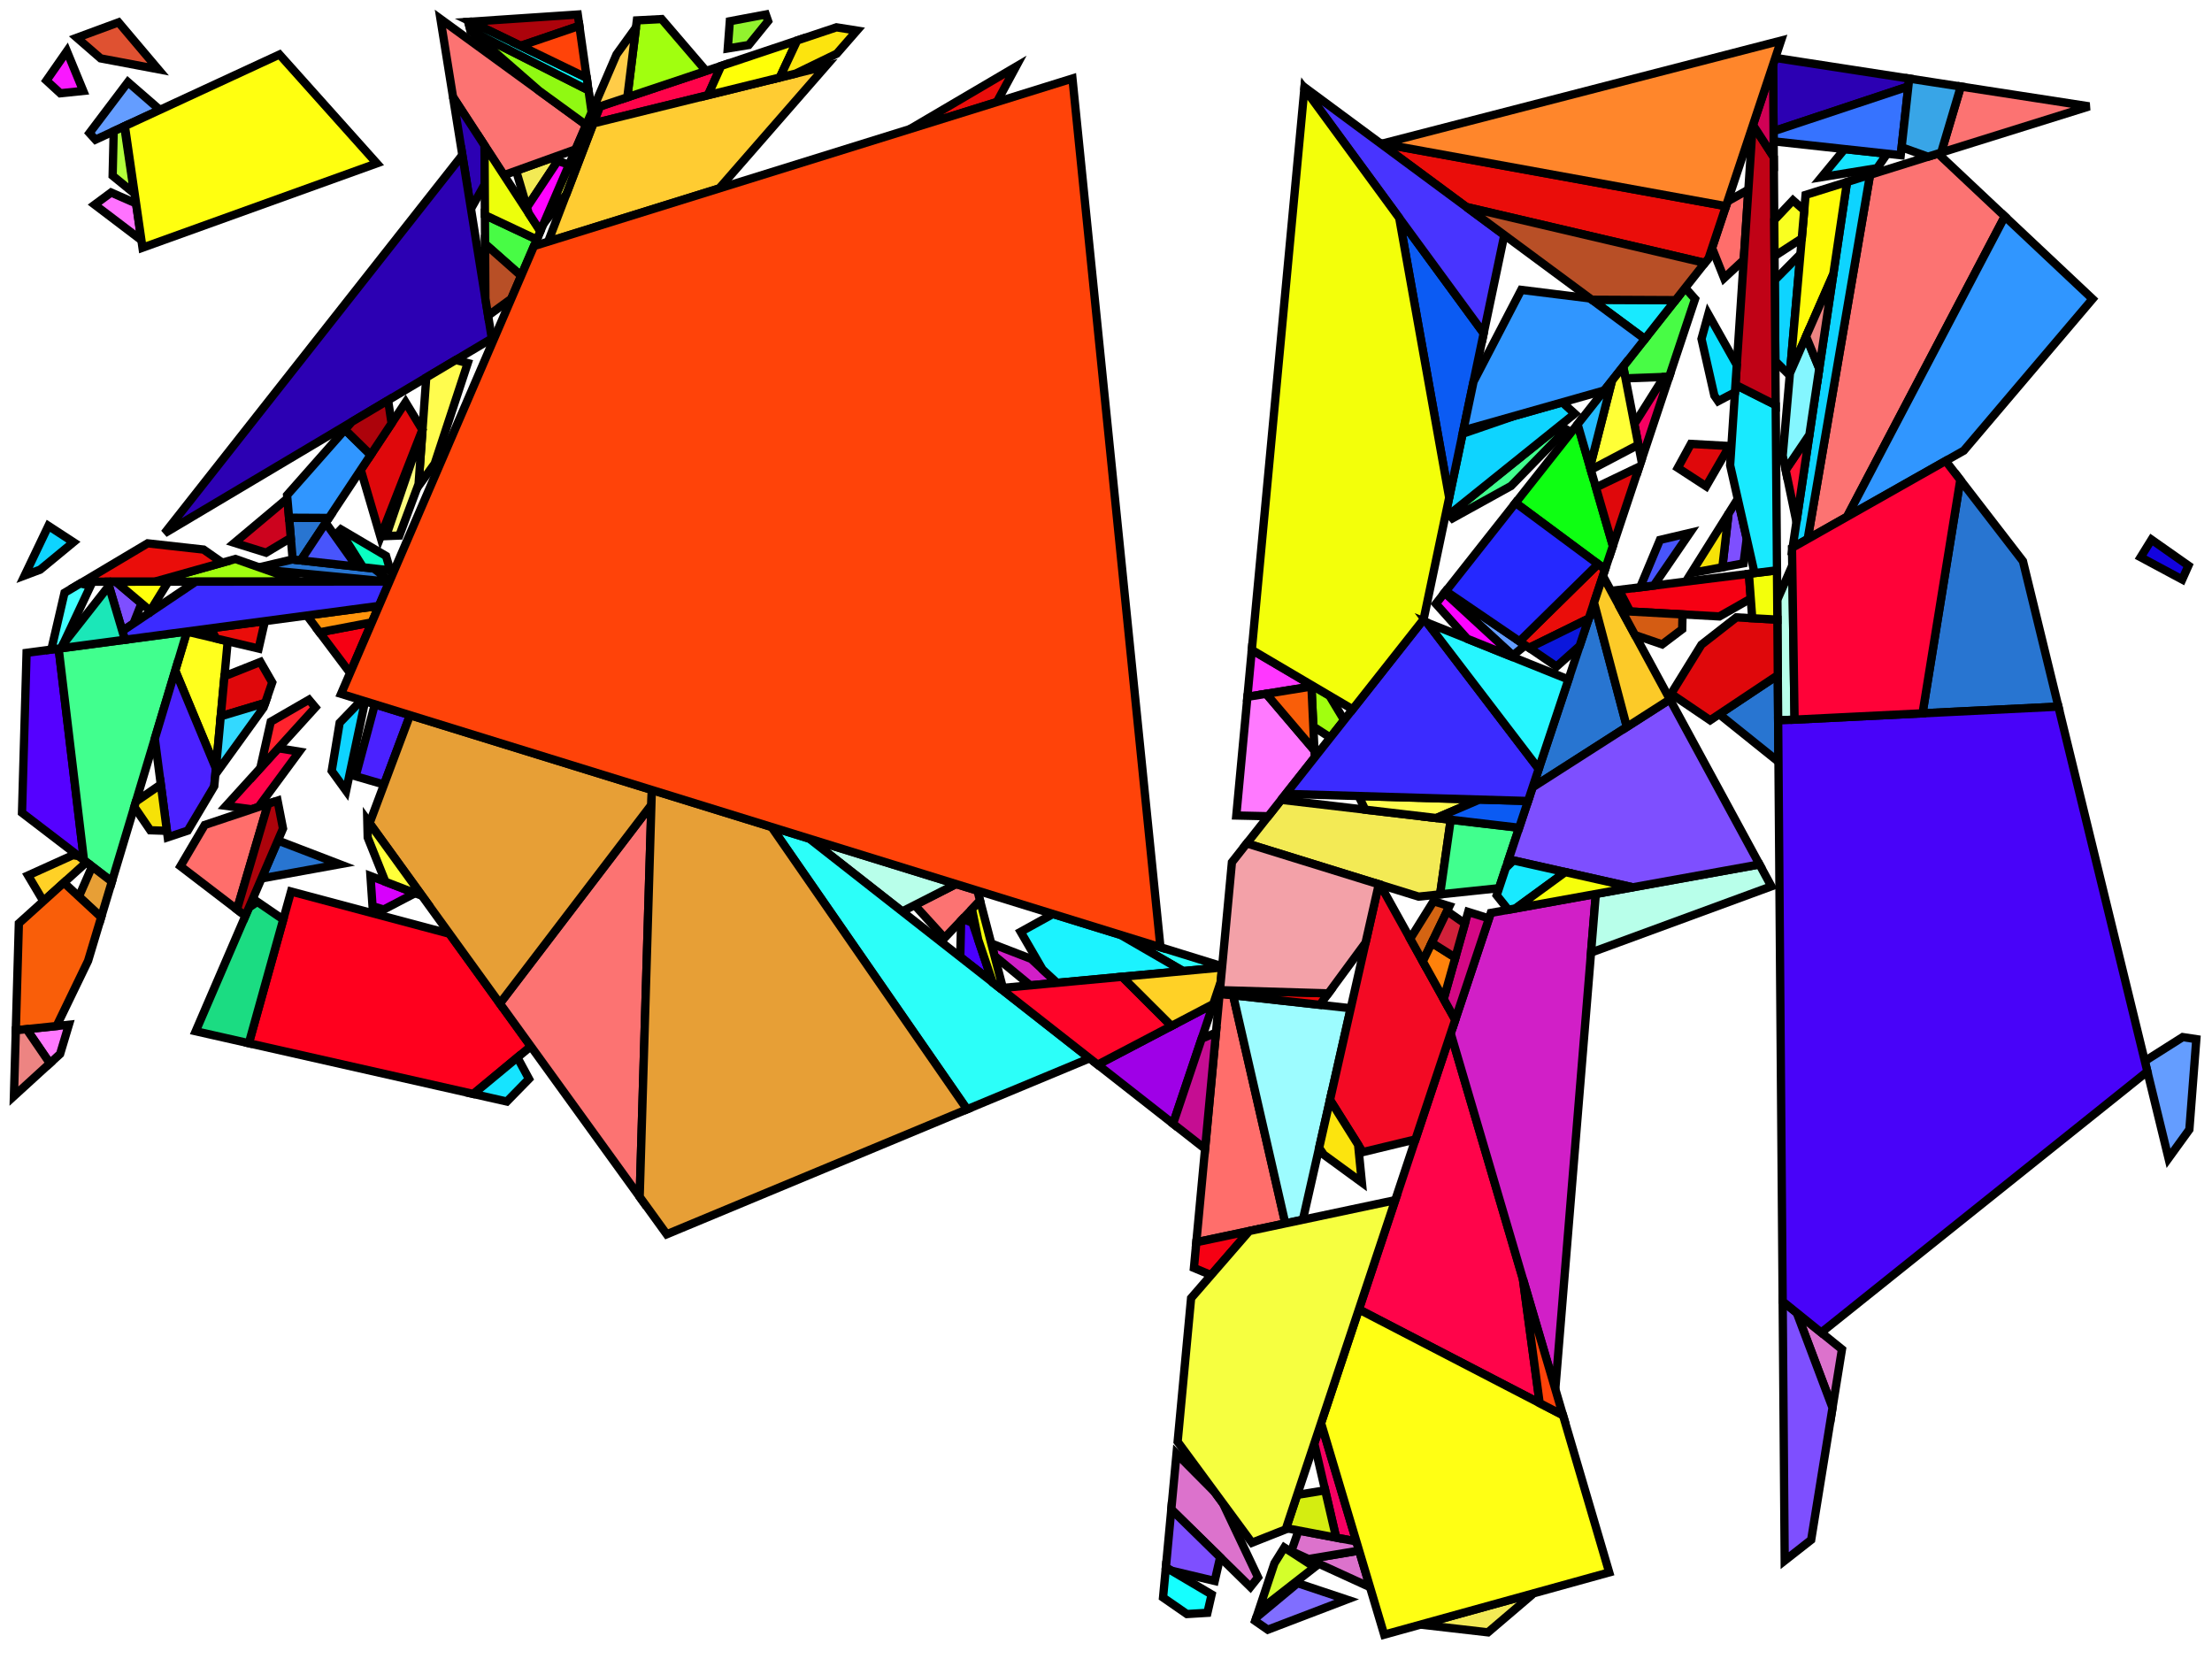 <?xml version="1.0" encoding="iso-8859-1" standalone="no"?>
<!DOCTYPE svg PUBLIC "-//W3C//DTD SVG 1.0//EN" "http://www.w3.org/TR/2001/REC-SVG-20010904/DTD/svg10.dtd">
<svg xmlns="http://www.w3.org/2000/svg" width="800" height="600">
<path style="fill:rgb(0, 0, 0);fill-opacity:0.0;fill-rule:evenodd;stroke:rgb(0, 0, 0);stroke-width:0.0;" d="M 0, 600 L 800, 600 L 800, 0 L 0, 0 z "/>
<path style="fill:rgb(40, 117, 209);fill-opacity:1.0;fill-rule:evenodd;stroke:rgb(0, 0, 0);stroke-width:3.0;" d="M 643.209, 275.507 L 621.775, 258.309 L 642.966, 244.192 z "/>
<path style="fill:rgb(40, 117, 209);fill-opacity:1.0;fill-rule:evenodd;stroke:rgb(0, 0, 0);stroke-width:3.0;" d="M 588.381, 262.913 L 554.282, 284.752 L 576.504, 217.963 z "/>
<path style="fill:rgb(40, 117, 209);fill-opacity:1.0;fill-rule:evenodd;stroke:rgb(0, 0, 0);stroke-width:3.0;" d="M 731.629, 202.951 L 744.455, 255.564 L 695.308, 257.983 L 708.969, 173.562 z "/>
<path style="fill:rgb(40, 117, 209);fill-opacity:1.0;fill-rule:evenodd;stroke:rgb(0, 0, 0);stroke-width:3.0;" d="M 135.241, 205.613 L 140.942, 210.099 L 140.848, 210.317 L 139.858, 210.318 L 96.508, 206.163 L 93.713, 205.18 L 105.769, 202.334 z "/>
<path style="fill:rgb(40, 117, 209);fill-opacity:1.0;fill-rule:evenodd;stroke:rgb(0, 0, 0);stroke-width:3.0;" d="M 118.947, 187.32 L 108.77, 202.668 L 105.851, 202.343 L 104.534, 187.244 z "/>
<path style="fill:rgb(40, 117, 209);fill-opacity:1.0;fill-rule:evenodd;stroke:rgb(0, 0, 0);stroke-width:3.0;" d="M 122.858, 312.559 L 94.587, 317.698 L 100.498, 303.98 z "/>
<path style="fill:rgb(255, 0, 30);fill-opacity:1.0;fill-rule:evenodd;stroke:rgb(0, 0, 0);stroke-width:3.0;" d="M 162.549, 337.699 L 191.981, 378.414 L 171.196, 395.646 L 89.995, 377.305 L 105.259, 322.429 z "/>
<path style="fill:rgb(72, 252, 69);fill-opacity:1.0;fill-rule:evenodd;stroke:rgb(0, 0, 0);stroke-width:3.0;" d="M 194.143, 86.611 L 188.48, 99.755 L 175.435, 88.217 L 175.376, 77.785 z "/>
<path style="fill:rgb(72, 252, 69);fill-opacity:1.0;fill-rule:evenodd;stroke:rgb(0, 0, 0);stroke-width:3.0;" d="M 613.048, 108.126 L 603.687, 136.261 L 587.887, 136.84 L 587.052, 132.533 L 609.481, 104.113 z "/>
<path style="fill:rgb(255, 255, 29);fill-opacity:1.0;fill-rule:evenodd;stroke:rgb(0, 0, 0);stroke-width:3.0;" d="M 82.355, 231.916 L 78.084, 277.925 L 63.379, 242.549 L 67.619, 228.432 z "/>
<path style="fill:rgb(255, 4, 74);fill-opacity:1.0;fill-rule:evenodd;stroke:rgb(0, 0, 0);stroke-width:3.0;" d="M 256.053, 34.425 L 214.595, 44.637 L 216.937, 38.515 L 260.801, 23.84 z "/>
<path style="fill:rgb(255, 4, 74);fill-opacity:1.0;fill-rule:evenodd;stroke:rgb(0, 0, 0);stroke-width:3.0;" d="M 550.771, 462.511 L 556.844, 507.459 L 491.46, 473.565 L 524.669, 373.756 z "/>
<path style="fill:rgb(255, 4, 74);fill-opacity:1.0;fill-rule:evenodd;stroke:rgb(0, 0, 0);stroke-width:3.0;" d="M 108.24, 271.834 L 93.467, 291.87 L 91.015, 292.689 L 81.752, 291.447 L 100.659, 270.614 z "/>
<path style="fill:rgb(255, 55, 255);fill-opacity:1.0;fill-rule:evenodd;stroke:rgb(0, 0, 0);stroke-width:3.0;" d="M 474.278, 247.744 L 474.304, 248.289 L 451.145, 252.02 L 452.735, 235.047 z "/>
<path style="fill:rgb(255, 110, 107);fill-opacity:1.0;fill-rule:evenodd;stroke:rgb(0, 0, 0);stroke-width:3.0;" d="M 85.705, 328.934 L 65.258, 313.28 L 74.048, 298.353 L 96.961, 290.704 z "/>
<path style="fill:rgb(255, 110, 107);fill-opacity:1.0;fill-rule:evenodd;stroke:rgb(0, 0, 0);stroke-width:3.0;" d="M 630.644, 94.004 L 623.539, 100.593 L 619.183, 89.688 L 624.785, 72.851 L 632.327, 68.586 z "/>
<path style="fill:rgb(255, 110, 107);fill-opacity:1.0;fill-rule:evenodd;stroke:rgb(0, 0, 0);stroke-width:3.0;" d="M 445.969, 359.937 L 464.854, 442.464 L 432.668, 449.275 L 441.087, 359.396 z "/>
<path style="fill:rgb(157, 252, 255);fill-opacity:1.0;fill-rule:evenodd;stroke:rgb(0, 0, 0);stroke-width:3.0;" d="M 488.514, 364.647 L 471.209, 441.119 L 464.854, 442.464 L 445.969, 359.937 z "/>
<path style="fill:rgb(243, 234, 85);fill-opacity:1.0;fill-rule:evenodd;stroke:rgb(0, 0, 0);stroke-width:3.0;" d="M 524.674, 296.463 L 520.828, 323.46 L 513.071, 324.274 L 450.921, 305.029 L 463.363, 289.263 z "/>
<path style="fill:rgb(243, 234, 85);fill-opacity:1.0;fill-rule:evenodd;stroke:rgb(0, 0, 0);stroke-width:3.0;" d="M 201.7, 58.211 L 190.576, 74.982 L 186.661, 61.758 L 198.967, 57.33 z "/>
<path style="fill:rgb(243, 234, 85);fill-opacity:1.0;fill-rule:evenodd;stroke:rgb(0, 0, 0);stroke-width:3.0;" d="M 552.917, 577.759 L 538.136, 590.358 L 513.778, 587.554 L 551.982, 576.982 z "/>
<path style="fill:rgb(252, 115, 114);fill-opacity:1.0;fill-rule:evenodd;stroke:rgb(0, 0, 0);stroke-width:3.0;" d="M 353.504, 322.113 L 354.452, 325.736 L 341.599, 339.228 L 330.803, 327.346 L 345.782, 319.725 z "/>
<path style="fill:rgb(252, 115, 114);fill-opacity:1.0;fill-rule:evenodd;stroke:rgb(0, 0, 0);stroke-width:3.0;" d="M 755.593, 38.465 L 702.049, 55.185 L 709.151, 31.295 z "/>
<path style="fill:rgb(252, 115, 114);fill-opacity:1.0;fill-rule:evenodd;stroke:rgb(0, 0, 0);stroke-width:3.0;" d="M 231.348, 432.869 L 180.777, 362.914 L 235.578, 291.085 z "/>
<path style="fill:rgb(252, 115, 114);fill-opacity:1.0;fill-rule:evenodd;stroke:rgb(0, 0, 0);stroke-width:3.0;" d="M 725.07, 78.263 L 668.014, 186.874 L 653.772, 194.934 L 676.329, 63.217 L 700.918, 55.538 z "/>
<path style="fill:rgb(252, 115, 114);fill-opacity:1.0;fill-rule:evenodd;stroke:rgb(0, 0, 0);stroke-width:3.0;" d="M 211.982, 45.203 L 208.186, 54.013 L 182.239, 63.349 L 163.841, 35.101 L 159.304, 6.857 z "/>
<path style="fill:rgb(85, 1, 255);fill-opacity:1.0;fill-rule:evenodd;stroke:rgb(0, 0, 0);stroke-width:3.0;" d="M 30.372, 311.118 L 7.96, 293.953 L 9.61, 236.11 L 21.214, 234.564 z "/>
<path style="fill:rgb(65, 255, 142);fill-opacity:1.0;fill-rule:evenodd;stroke:rgb(0, 0, 0);stroke-width:3.0;" d="M 549.418, 299.369 L 542.146, 321.225 L 520.828, 323.46 L 524.674, 296.463 z "/>
<path style="fill:rgb(65, 255, 142);fill-opacity:1.0;fill-rule:evenodd;stroke:rgb(0, 0, 0);stroke-width:3.0;" d="M 566.442, 155.277 L 546.498, 175.749 L 525.333, 187.452 L 524.146, 186.095 L 564.174, 153.921 z "/>
<path style="fill:rgb(65, 255, 142);fill-opacity:1.0;fill-rule:evenodd;stroke:rgb(0, 0, 0);stroke-width:3.0;" d="M 67.619, 228.432 L 40.462, 318.847 L 30.372, 311.118 L 21.214, 234.564 L 67.481, 228.399 z "/>
<path style="fill:rgb(14, 212, 255);fill-opacity:1.0;fill-rule:evenodd;stroke:rgb(0, 0, 0);stroke-width:3.0;" d="M 26.575, 196.09 L 14.533, 206.024 L 8.911, 208.137 L 17.502, 190.176 z "/>
<path style="fill:rgb(14, 212, 255);fill-opacity:1.0;fill-rule:evenodd;stroke:rgb(0, 0, 0);stroke-width:3.0;" d="M 647.282, 135.767 L 642.082, 130.616 L 641.854, 101.305 L 651.134, 91.937 z "/>
<path style="fill:rgb(14, 212, 255);fill-opacity:1.0;fill-rule:evenodd;stroke:rgb(0, 0, 0);stroke-width:3.0;" d="M 132.034, 253.626 L 125.173, 285.997 L 119.969, 278.798 L 122.839, 261.403 L 130.734, 253.224 z "/>
<path style="fill:rgb(14, 212, 255);fill-opacity:1.0;fill-rule:evenodd;stroke:rgb(0, 0, 0);stroke-width:3.0;" d="M 653.772, 194.934 L 648.328, 198.015 L 668.003, 65.817 L 676.329, 63.217 z "/>
<path style="fill:rgb(14, 212, 255);fill-opacity:1.0;fill-rule:evenodd;stroke:rgb(0, 0, 0);stroke-width:3.0;" d="M 569.533, 149.613 L 522.564, 187.366 L 528.966, 156.88 L 547.549, 150.465 L 565.025, 145.515 z "/>
<path style="fill:rgb(74, 33, 255);fill-opacity:1.0;fill-rule:evenodd;stroke:rgb(0, 0, 0);stroke-width:3.0;" d="M 148.287, 258.652 L 138.895, 283.732 L 128.619, 280.742 L 135.568, 254.719 z "/>
<path style="fill:rgb(74, 33, 255);fill-opacity:1.0;fill-rule:evenodd;stroke:rgb(0, 0, 0);stroke-width:3.0;" d="M 78.084, 277.925 L 77.491, 284.314 L 67.916, 300.4 L 60.668, 302.82 L 55.987, 267.16 L 63.379, 242.549 z "/>
<path style="fill:rgb(14, 255, 18);fill-opacity:1.0;fill-rule:evenodd;stroke:rgb(0, 0, 0);stroke-width:3.0;" d="M 583.324, 197.463 L 580.516, 205.904 L 548.12, 181.865 L 570.558, 153.434 z "/>
<path style="fill:rgb(246, 0, 19);fill-opacity:1.0;fill-rule:evenodd;stroke:rgb(0, 0, 0);stroke-width:3.0;" d="M 438.005, 461.154 L 431.799, 458.556 L 432.668, 449.275 L 451.826, 445.221 z "/>
<path style="fill:rgb(246, 0, 19);fill-opacity:1.0;fill-rule:evenodd;stroke:rgb(0, 0, 0);stroke-width:3.0;" d="M 633.186, 216.488 L 621.848, 222.939 L 589.57, 221.16 L 585.506, 213.347 L 632.516, 207.52 z "/>
<path style="fill:rgb(246, 0, 19);fill-opacity:1.0;fill-rule:evenodd;stroke:rgb(0, 0, 0);stroke-width:3.0;" d="M 126.997, 242.469 L 125.692, 242.161 L 115.563, 228.687 L 134.485, 225.088 z "/>
<path style="fill:rgb(255, 148, 12);fill-opacity:1.0;fill-rule:evenodd;stroke:rgb(0, 0, 0);stroke-width:3.0;" d="M 134.485, 225.088 L 115.563, 228.687 L 110.989, 222.602 L 137.052, 219.13 z "/>
<path style="fill:rgb(209, 31, 199);fill-opacity:1.0;fill-rule:evenodd;stroke:rgb(0, 0, 0);stroke-width:3.0;" d="M 562.5, 502.391 L 524.669, 373.756 L 539.171, 330.167 L 577.153, 323.314 z "/>
<path style="fill:rgb(209, 31, 199);fill-opacity:1.0;fill-rule:evenodd;stroke:rgb(0, 0, 0);stroke-width:3.0;" d="M 372.936, 346.798 L 382.28, 355.465 L 372.604, 356.366 L 359.679, 345.714 L 358.504, 341.221 z "/>
<path style="fill:rgb(44, 0, 179);fill-opacity:1.0;fill-rule:evenodd;stroke:rgb(0, 0, 0);stroke-width:3.0;" d="M 690.491, 28.414 L 690.175, 31.274 L 641.435, 47.46 L 641.248, 23.372 L 642.058, 20.936 z "/>
<path style="fill:rgb(44, 0, 179);fill-opacity:1.0;fill-rule:evenodd;stroke:rgb(0, 0, 0);stroke-width:3.0;" d="M 175.234, 52.594 L 175.313, 66.66 L 170.329, 75.495 L 163.841, 35.101 z "/>
<path style="fill:rgb(44, 0, 179);fill-opacity:1.0;fill-rule:evenodd;stroke:rgb(0, 0, 0);stroke-width:3.0;" d="M 177.868, 122.435 L 59.491, 192.882 L 167.21, 56.08 z "/>
<path style="fill:rgb(100, 157, 255);fill-opacity:1.0;fill-rule:evenodd;stroke:rgb(0, 0, 0);stroke-width:3.0;" d="M 794.334, 375.824 L 791.817, 408.497 L 784.274, 418.907 L 775.706, 383.759 L 789.406, 375.077 z "/>
<path style="fill:rgb(100, 157, 255);fill-opacity:1.0;fill-rule:evenodd;stroke:rgb(0, 0, 0);stroke-width:3.0;" d="M 551.659, 233.373 L 547.153, 237.071 L 522.465, 214.373 L 522.92, 213.797 z "/>
<path style="fill:rgb(100, 157, 255);fill-opacity:1.0;fill-rule:evenodd;stroke:rgb(0, 0, 0);stroke-width:3.0;" d="M 57.825, 39.733 L 34.531, 50.512 L 32.358, 48.112 L 46.272, 29.693 z "/>
<path style="fill:rgb(212, 255, 43);fill-opacity:1.0;fill-rule:evenodd;stroke:rgb(0, 0, 0);stroke-width:3.0;" d="M 475.452, 566.787 L 455.179, 582.61 L 460.912, 565.38 L 464.469, 559.68 z "/>
<path style="fill:rgb(255, 252, 78);fill-opacity:1.0;fill-rule:evenodd;stroke:rgb(0, 0, 0);stroke-width:3.0;" d="M 535.065, 289.177 L 519.48, 295.853 L 493.737, 292.83 L 491.377, 287.895 z "/>
<path style="fill:rgb(255, 252, 78);fill-opacity:1.0;fill-rule:evenodd;stroke:rgb(0, 0, 0);stroke-width:3.0;" d="M 169.169, 131.314 L 157.218, 167.68 L 152.205, 174.597 L 151.596, 172.211 L 154.154, 136.547 L 164.807, 130.208 z "/>
<path style="fill:rgb(243, 10, 36);fill-opacity:1.0;fill-rule:evenodd;stroke:rgb(0, 0, 0);stroke-width:3.0;" d="M 499.155, 319.965 L 526.309, 368.824 L 511.917, 412.08 L 492.863, 416.677 L 481.012, 397.8 L 498.66, 319.811 z "/>
<path style="fill:rgb(246, 0, 97);fill-opacity:1.0;fill-rule:evenodd;stroke:rgb(0, 0, 0);stroke-width:3.0;" d="M 593.63, 166.488 L 591.087, 153.361 L 601.807, 136.33 L 603.687, 136.261 z "/>
<path style="fill:rgb(246, 0, 97);fill-opacity:1.0;fill-rule:evenodd;stroke:rgb(0, 0, 0);stroke-width:3.0;" d="M 490.553, 557.485 L 483.236, 556.102 L 475.328, 522.051 L 477.78, 514.681 z "/>
<path style="fill:rgb(161, 255, 15);fill-opacity:1.0;fill-rule:evenodd;stroke:rgb(0, 0, 0);stroke-width:3.0;" d="M 255.372, 25.656 L 226.881, 35.188 L 230.331, 7.375 L 239.297, 6.901 z "/>
<path style="fill:rgb(161, 255, 15);fill-opacity:1.0;fill-rule:evenodd;stroke:rgb(0, 0, 0);stroke-width:3.0;" d="M 108.369, 210.336 L 55.914, 210.368 L 85.145, 202.165 z "/>
<path style="fill:rgb(161, 255, 15);fill-opacity:1.0;fill-rule:evenodd;stroke:rgb(0, 0, 0);stroke-width:3.0;" d="M 480.789, 251.582 L 486.117, 260.431 L 481.126, 266.755 L 474.988, 262.776 L 474.278, 247.744 z "/>
<path style="fill:rgb(184, 255, 234);fill-opacity:1.0;fill-rule:evenodd;stroke:rgb(0, 0, 0);stroke-width:3.0;" d="M 649.033, 260.26 L 643.093, 260.553 L 642.754, 216.994 L 648.193, 204.543 z "/>
<path style="fill:rgb(184, 255, 234);fill-opacity:1.0;fill-rule:evenodd;stroke:rgb(0, 0, 0);stroke-width:3.0;" d="M 640.644, 320.559 L 575.418, 344.515 L 577.153, 323.314 L 636.343, 312.634 z "/>
<path style="fill:rgb(184, 255, 234);fill-opacity:1.0;fill-rule:evenodd;stroke:rgb(0, 0, 0);stroke-width:3.0;" d="M 345.782, 319.725 L 326.296, 329.64 L 297.025, 306.699 L 298.185, 305.006 z "/>
<path style="fill:rgb(74, 0, 255);fill-opacity:1.0;fill-rule:evenodd;stroke:rgb(0, 0, 0);stroke-width:3.0;" d="M 351.706, 333.708 L 359.001, 355.273 L 347.291, 346.096 L 347.602, 332.926 L 348.123, 332.379 z "/>
<path style="fill:rgb(159, 0, 231);fill-opacity:1.0;fill-rule:evenodd;stroke:rgb(0, 0, 0);stroke-width:3.0;" d="M 424.252, 406.415 L 396.988, 385.046 L 438.801, 363.117 z "/>
<path style="fill:rgb(72, 85, 252);fill-opacity:1.0;fill-rule:evenodd;stroke:rgb(0, 0, 0);stroke-width:3.0;" d="M 598.104, 211.785 L 593.183, 212.395 L 600.34, 195.267 L 611.155, 192.724 z "/>
<path style="fill:rgb(72, 85, 252);fill-opacity:1.0;fill-rule:evenodd;stroke:rgb(0, 0, 0);stroke-width:3.0;" d="M 129.049, 204.924 L 108.77, 202.668 L 117.787, 189.068 z "/>
<path style="fill:rgb(220, 114, 204);fill-opacity:1.0;fill-rule:evenodd;stroke:rgb(0, 0, 0);stroke-width:3.0;" d="M 495.489, 574.024 L 473.247, 563.845 L 491.542, 560.799 z "/>
<path style="fill:rgb(220, 114, 204);fill-opacity:1.0;fill-rule:evenodd;stroke:rgb(0, 0, 0);stroke-width:3.0;" d="M 490.553, 557.485 L 491.542, 560.799 L 473.247, 563.845 L 467.037, 561.003 L 469.635, 553.532 z "/>
<path style="fill:rgb(220, 114, 204);fill-opacity:1.0;fill-rule:evenodd;stroke:rgb(0, 0, 0);stroke-width:3.0;" d="M 439.304, 539.637 L 442.287, 543.691 L 454.988, 570.463 L 452.227, 573.939 L 423.619, 545.882 L 425.506, 525.735 z "/>
<path style="fill:rgb(220, 114, 204);fill-opacity:1.0;fill-rule:evenodd;stroke:rgb(0, 0, 0);stroke-width:3.0;" d="M 666.17, 487.993 L 662.754, 509.14 L 649.822, 474.794 z "/>
<path style="fill:rgb(237, 255, 12);fill-opacity:1.0;fill-rule:evenodd;stroke:rgb(0, 0, 0);stroke-width:3.0;" d="M 195.436, 83.61 L 194.143, 86.611 L 175.376, 77.785 L 175.234, 52.594 z "/>
<path style="fill:rgb(255, 204, 50);fill-opacity:1.0;fill-rule:evenodd;stroke:rgb(0, 0, 0);stroke-width:3.0;" d="M 260.1, 68.148 L 198.242, 87.396 L 214.595, 44.637 L 298.691, 23.922 z "/>
<path style="fill:rgb(126, 79, 255);fill-opacity:1.0;fill-rule:evenodd;stroke:rgb(0, 0, 0);stroke-width:3.0;" d="M 649.822, 474.794 L 662.754, 509.14 L 655.039, 556.906 L 645.457, 564.421 L 644.728, 470.681 z "/>
<path style="fill:rgb(126, 79, 255);fill-opacity:1.0;fill-rule:evenodd;stroke:rgb(0, 0, 0);stroke-width:3.0;" d="M 441.288, 563.21 L 439.324, 571.777 L 423.624, 568.047 L 421.652, 566.883 L 423.619, 545.882 z "/>
<path style="fill:rgb(126, 79, 255);fill-opacity:1.0;fill-rule:evenodd;stroke:rgb(0, 0, 0);stroke-width:3.0;" d="M 51.169, 218.218 L 48.283, 225.501 L 44.242, 228.216 L 38.946, 210.378 L 41.881, 210.376 z "/>
<path style="fill:rgb(126, 79, 255);fill-opacity:1.0;fill-rule:evenodd;stroke:rgb(0, 0, 0);stroke-width:3.0;" d="M 631.724, 194.755 L 630.568, 203.743 L 622.911, 205.162 L 625.149, 185.749 L 628.482, 180.44 z "/>
<path style="fill:rgb(126, 79, 255);fill-opacity:1.0;fill-rule:evenodd;stroke:rgb(0, 0, 0);stroke-width:3.0;" d="M 636.343, 312.634 L 590.509, 320.904 L 545.614, 310.802 L 554.282, 284.752 L 603.947, 252.944 z "/>
<path style="fill:rgb(197, 13, 146);fill-opacity:1.0;fill-rule:evenodd;stroke:rgb(0, 0, 0);stroke-width:3.0;" d="M 435.833, 415.492 L 424.252, 406.415 L 434.592, 375.644 L 439.769, 373.472 z "/>
<path style="fill:rgb(22, 228, 255);fill-opacity:1.0;fill-rule:evenodd;stroke:rgb(0, 0, 0);stroke-width:3.0;" d="M 682.508, 55.596 L 678.881, 60.821 L 658.752, 64.082 L 667.111, 53.914 z "/>
<path style="fill:rgb(22, 228, 255);fill-opacity:1.0;fill-rule:evenodd;stroke:rgb(0, 0, 0);stroke-width:3.0;" d="M 191.316, 390.199 L 183.315, 398.384 L 171.196, 395.646 L 187.123, 382.442 z "/>
<path style="fill:rgb(255, 255, 61);fill-opacity:1.0;fill-rule:evenodd;stroke:rgb(0, 0, 0);stroke-width:3.0;" d="M 204.775, 70.314 L 196.629, 80.839 L 214.514, 39.326 L 216.937, 38.515 z "/>
<path style="fill:rgb(255, 255, 20);fill-opacity:1.0;fill-rule:evenodd;stroke:rgb(0, 0, 0);stroke-width:3.0;" d="M 565.276, 511.831 L 581.994, 568.677 L 500.613, 591.196 L 477.78, 514.681 L 491.46, 473.565 z "/>
<path style="fill:rgb(255, 35, 45);fill-opacity:1.0;fill-rule:evenodd;stroke:rgb(0, 0, 0);stroke-width:3.0;" d="M 114.065, 255.843 L 94.153, 277.783 L 97.912, 261.036 L 111.735, 253.061 z "/>
<path style="fill:rgb(212, 237, 17);fill-opacity:1.0;fill-rule:evenodd;stroke:rgb(0, 0, 0);stroke-width:3.0;" d="M 483.236, 556.102 L 465.137, 552.681 L 469.14, 540.649 L 479.262, 538.989 z "/>
<path style="fill:rgb(44, 255, 249);fill-opacity:1.0;fill-rule:evenodd;stroke:rgb(0, 0, 0);stroke-width:3.0;" d="M 292.703, 303.311 L 394.067, 382.757 L 349.744, 401.199 L 279.041, 299.086 z "/>
<path style="fill:rgb(44, 255, 249);fill-opacity:1.0;fill-rule:evenodd;stroke:rgb(0, 0, 0);stroke-width:3.0;" d="M 442.016, 349.483 L 441.977, 349.9 L 427.904, 351.212 L 405.281, 338.124 z "/>
<path style="fill:rgb(27, 243, 255);fill-opacity:1.0;fill-rule:evenodd;stroke:rgb(0, 0, 0);stroke-width:3.0;" d="M 405.281, 338.124 L 427.904, 351.212 L 382.28, 355.465 L 377.034, 350.599 L 369.145, 337.004 L 380.814, 330.558 z "/>
<path style="fill:rgb(234, 13, 10);fill-opacity:1.0;fill-rule:evenodd;stroke:rgb(0, 0, 0);stroke-width:3.0;" d="M 360.533, 36.897 L 329.057, 46.691 L 367.421, 24.127 z "/>
<path style="fill:rgb(234, 13, 10);fill-opacity:1.0;fill-rule:evenodd;stroke:rgb(0, 0, 0);stroke-width:3.0;" d="M 580.516, 205.904 L 574.593, 223.706 L 553.028, 234.306 L 549.55, 231.936 L 577.953, 204.003 z "/>
<path style="fill:rgb(234, 13, 10);fill-opacity:1.0;fill-rule:evenodd;stroke:rgb(0, 0, 0);stroke-width:3.0;" d="M 73.618, 198.757 L 80.397, 203.497 L 55.914, 210.368 L 30.084, 210.383 L 53.398, 196.508 z "/>
<path style="fill:rgb(234, 13, 10);fill-opacity:1.0;fill-rule:evenodd;stroke:rgb(0, 0, 0);stroke-width:3.0;" d="M 93.539, 234.56 L 78.117, 230.914 L 76.287, 227.226 L 95.809, 224.625 z "/>
<path style="fill:rgb(234, 13, 10);fill-opacity:1.0;fill-rule:evenodd;stroke:rgb(0, 0, 0);stroke-width:3.0;" d="M 624.218, 74.556 L 617.957, 93.373 L 616.599, 95.093 L 530.331, 74.857 L 499.181, 51.818 z "/>
<path style="fill:rgb(252, 252, 126);fill-opacity:1.0;fill-rule:evenodd;stroke:rgb(0, 0, 0);stroke-width:3.0;" d="M 152.792, 155.538 L 151.393, 175.04 L 144.434, 193.686 L 139.649, 193.88 L 152.745, 155.462 z "/>
<path style="fill:rgb(255, 5, 41);fill-opacity:1.0;fill-rule:evenodd;stroke:rgb(0, 0, 0);stroke-width:3.0;" d="M 423.68, 371.047 L 396.988, 385.046 L 361.693, 357.383 L 405.859, 353.267 z "/>
<path style="fill:rgb(255, 209, 38);fill-opacity:1.0;fill-rule:evenodd;stroke:rgb(0, 0, 0);stroke-width:3.0;" d="M 28.411, 309.617 L 31.295, 311.825 L 15.682, 325.926 L 10.145, 316.609 L 26.371, 309.275 z "/>
<path style="fill:rgb(255, 209, 38);fill-opacity:1.0;fill-rule:evenodd;stroke:rgb(0, 0, 0);stroke-width:3.0;" d="M 441.487, 355.124 L 438.801, 363.117 L 423.68, 371.047 L 405.859, 353.267 L 441.977, 349.9 z "/>
<path style="fill:rgb(11, 91, 243);fill-opacity:1.0;fill-rule:evenodd;stroke:rgb(0, 0, 0);stroke-width:3.0;" d="M 536.6, 120.524 L 524.116, 179.977 L 506.048, 78.833 z "/>
<path style="fill:rgb(11, 91, 243);fill-opacity:1.0;fill-rule:evenodd;stroke:rgb(0, 0, 0);stroke-width:3.0;" d="M 552.638, 289.692 L 549.418, 299.369 L 519.48, 295.853 L 535.065, 289.177 z "/>
<path style="fill:rgb(212, 100, 18);fill-opacity:1.0;fill-rule:evenodd;stroke:rgb(0, 0, 0);stroke-width:3.0;" d="M 524.213, 327.724 L 514.571, 347.704 L 510.013, 339.502 L 518.459, 325.942 z "/>
<path style="fill:rgb(255, 252, 9);fill-opacity:1.0;fill-rule:evenodd;stroke:rgb(0, 0, 0);stroke-width:3.0;" d="M 663.037, 99.18 L 647.349, 134.999 L 653.019, 70.496 L 668.003, 65.817 z "/>
<path style="fill:rgb(223, 8, 11);fill-opacity:1.0;fill-rule:evenodd;stroke:rgb(0, 0, 0);stroke-width:3.0;" d="M 642.809, 224.094 L 642.966, 244.192 L 618.493, 260.495 L 604.374, 250.919 L 615.355, 233.147 L 628.001, 223.278 z "/>
<path style="fill:rgb(223, 8, 11);fill-opacity:1.0;fill-rule:evenodd;stroke:rgb(0, 0, 0);stroke-width:3.0;" d="M 98.455, 246.811 L 95.914, 254.219 L 79.835, 259.063 L 81.181, 244.567 L 94.177, 239.393 z "/>
<path style="fill:rgb(223, 8, 11);fill-opacity:1.0;fill-rule:evenodd;stroke:rgb(0, 0, 0);stroke-width:3.0;" d="M 583.324, 197.463 L 577.185, 176.292 L 592.869, 168.776 z "/>
<path style="fill:rgb(223, 8, 11);fill-opacity:1.0;fill-rule:evenodd;stroke:rgb(0, 0, 0);stroke-width:3.0;" d="M 152.743, 155.457 L 137.602, 194.201 L 130.476, 169.931 L 146.686, 145.483 z "/>
<path style="fill:rgb(223, 8, 11);fill-opacity:1.0;fill-rule:evenodd;stroke:rgb(0, 0, 0);stroke-width:3.0;" d="M 624.133, 161.239 L 624.523, 162.958 L 617.05, 175.883 L 606.795, 169.211 L 611.534, 160.542 z "/>
<path style="fill:rgb(231, 159, 54);fill-opacity:1.0;fill-rule:evenodd;stroke:rgb(0, 0, 0);stroke-width:3.0;" d="M 235.739, 285.696 L 235.578, 291.085 L 180.777, 362.914 L 133.654, 297.728 L 148.287, 258.652 z "/>
<path style="fill:rgb(231, 159, 54);fill-opacity:1.0;fill-rule:evenodd;stroke:rgb(0, 0, 0);stroke-width:3.0;" d="M 40.462, 318.847 L 36.592, 331.733 L 28.537, 324.264 L 33.31, 313.368 z "/>
<path style="fill:rgb(231, 159, 54);fill-opacity:1.0;fill-rule:evenodd;stroke:rgb(0, 0, 0);stroke-width:3.0;" d="M 279.041, 299.086 L 349.744, 401.199 L 241.125, 446.394 L 231.348, 432.869 L 235.739, 285.696 z "/>
<path style="fill:rgb(223, 81, 49);fill-opacity:1.0;fill-rule:evenodd;stroke:rgb(0, 0, 0);stroke-width:3.0;" d="M 57.208, 25.042 L 36.399, 21.114 L 27.801, 13.642 L 42.875, 8.081 z "/>
<path style="fill:rgb(10, 255, 194);fill-opacity:1.0;fill-rule:evenodd;stroke:rgb(0, 0, 0);stroke-width:3.0;" d="M 139.618, 201.067 L 141.145, 206.27 L 131.297, 205.174 L 122.297, 190.858 z "/>
<path style="fill:rgb(72, 3, 249);fill-opacity:1.0;fill-rule:evenodd;stroke:rgb(0, 0, 0);stroke-width:3.0;" d="M 776.625, 387.53 L 658.66, 481.93 L 644.728, 470.681 L 643.093, 260.553 L 744.455, 255.564 z "/>
<path style="fill:rgb(54, 115, 255);fill-opacity:1.0;fill-rule:evenodd;stroke:rgb(0, 0, 0);stroke-width:3.0;" d="M 687.423, 56.132 L 641.464, 51.113 L 641.435, 47.46 L 690.175, 31.274 z "/>
<path style="fill:rgb(204, 3, 30);fill-opacity:1.0;fill-rule:evenodd;stroke:rgb(0, 0, 0);stroke-width:3.0;" d="M 105.171, 194.54 L 96.22, 199.893 L 84.79, 196.322 L 103.926, 180.269 z "/>
<path style="fill:rgb(128, 110, 255);fill-opacity:1.0;fill-rule:evenodd;stroke:rgb(0, 0, 0);stroke-width:3.0;" d="M 487.056, 578.502 L 458.514, 589.402 L 453.969, 586.247 L 454.4, 584.952 L 469.287, 572.569 z "/>
<path style="fill:rgb(255, 121, 255);fill-opacity:1.0;fill-rule:evenodd;stroke:rgb(0, 0, 0);stroke-width:3.0;" d="M 21.742, 381.175 L 18.041, 384.555 L 9.613, 372.213 L 24.916, 370.608 z "/>
<path style="fill:rgb(255, 121, 255);fill-opacity:1.0;fill-rule:evenodd;stroke:rgb(0, 0, 0);stroke-width:3.0;" d="M 475.396, 271.423 L 475.512, 273.869 L 458.679, 295.198 L 447.125, 294.94 L 451.145, 252.02 L 457.948, 250.924 z "/>
<path style="fill:rgb(249, 94, 9);fill-opacity:1.0;fill-rule:evenodd;stroke:rgb(0, 0, 0);stroke-width:3.0;" d="M 36.592, 331.733 L 31.849, 347.525 L 20.469, 371.074 L 5.717, 372.621 L 6.82, 333.929 L 23.102, 319.225 z "/>
<path style="fill:rgb(249, 94, 9);fill-opacity:1.0;fill-rule:evenodd;stroke:rgb(0, 0, 0);stroke-width:3.0;" d="M 475.396, 271.423 L 457.948, 250.924 L 474.304, 248.289 z "/>
<path style="fill:rgb(255, 204, 72);fill-opacity:1.0;fill-rule:evenodd;stroke:rgb(0, 0, 0);stroke-width:3.0;" d="M 226.881, 35.188 L 214.514, 39.326 L 222.987, 19.657 L 230.016, 9.915 z "/>
<path style="fill:rgb(246, 255, 64);fill-opacity:1.0;fill-rule:evenodd;stroke:rgb(0, 0, 0);stroke-width:3.0;" d="M 464.99, 553.122 L 452.78, 557.949 L 425.909, 521.435 L 430.775, 469.488 L 451.826, 445.221 L 504.607, 434.05 z "/>
<path style="fill:rgb(59, 43, 255);fill-opacity:1.0;fill-rule:evenodd;stroke:rgb(0, 0, 0);stroke-width:3.0;" d="M 516.127, 225.176 L 556.506, 278.065 L 552.638, 289.692 L 465.052, 287.123 L 514.466, 224.509 z "/>
<path style="fill:rgb(59, 43, 255);fill-opacity:1.0;fill-rule:evenodd;stroke:rgb(0, 0, 0);stroke-width:3.0;" d="M 137.052, 219.13 L 45.178, 231.371 L 44.242, 228.216 L 70.819, 210.359 L 140.848, 210.317 z "/>
<path style="fill:rgb(243, 255, 11);fill-opacity:1.0;fill-rule:evenodd;stroke:rgb(0, 0, 0);stroke-width:3.0;" d="M 642.809, 224.094 L 633.717, 223.593 L 632.516, 207.52 L 642.671, 206.261 z "/>
<path style="fill:rgb(19, 3, 223);fill-opacity:1.0;fill-rule:evenodd;stroke:rgb(0, 0, 0);stroke-width:3.0;" d="M 791.48, 204.554 L 789.226, 209.595 L 774.182, 201.525 L 778.123, 195.166 z "/>
<path style="fill:rgb(255, 255, 7);fill-opacity:1.0;fill-rule:evenodd;stroke:rgb(0, 0, 0);stroke-width:3.0;" d="M 282.029, 28.027 L 256.053, 34.425 L 260.801, 23.84 L 288.306, 14.637 z "/>
<path style="fill:rgb(252, 228, 14);fill-opacity:1.0;fill-rule:evenodd;stroke:rgb(0, 0, 0);stroke-width:3.0;" d="M 309.921, 11.053 L 302.62, 19.42 L 287.826, 26.599 L 282.029, 28.027 L 288.306, 14.637 L 302.516, 9.883 z "/>
<path style="fill:rgb(252, 228, 14);fill-opacity:1.0;fill-rule:evenodd;stroke:rgb(0, 0, 0);stroke-width:3.0;" d="M 491.181, 413.997 L 492.535, 427.653 L 478.745, 417.583 L 477.086, 415.148 L 481.012, 397.8 z "/>
<path style="fill:rgb(51, 217, 255);fill-opacity:1.0;fill-rule:evenodd;stroke:rgb(0, 0, 0);stroke-width:3.0;" d="M 95.333, 255.913 L 77.884, 280.083 L 79.835, 259.063 L 95.914, 254.219 z "/>
<path style="fill:rgb(215, 1, 252);fill-opacity:1.0;fill-rule:evenodd;stroke:rgb(0, 0, 0);stroke-width:3.0;" d="M 149.551, 322.801 L 149.847, 323.169 L 138.771, 328.947 L 134.729, 327.72 L 133.984, 316.828 z "/>
<path style="fill:rgb(249, 24, 255);fill-opacity:1.0;fill-rule:evenodd;stroke:rgb(0, 0, 0);stroke-width:3.0;" d="M 30.11, 32.878 L 21.802, 33.733 L 16.795, 29.126 L 24.192, 18.506 z "/>
<path style="fill:rgb(72, 52, 255);fill-opacity:1.0;fill-rule:evenodd;stroke:rgb(0, 0, 0);stroke-width:3.0;" d="M 544.057, 85.009 L 536.6, 120.524 L 471.751, 32.031 L 471.795, 31.562 z "/>
<path style="fill:rgb(66, 255, 255);fill-opacity:1.0;fill-rule:evenodd;stroke:rgb(0, 0, 0);stroke-width:3.0;" d="M 32.761, 211.867 L 22.153, 234.439 L 18.561, 234.917 L 23.328, 214.403 L 29.034, 211.007 z "/>
<path style="fill:rgb(24, 234, 255);fill-opacity:1.0;fill-rule:evenodd;stroke:rgb(0, 0, 0);stroke-width:3.0;" d="M 566.108, 315.413 L 548.114, 328.554 L 545.483, 329.028 L 541.295, 323.784 L 544.586, 313.892 L 547.337, 311.189 z "/>
<path style="fill:rgb(24, 234, 255);fill-opacity:1.0;fill-rule:evenodd;stroke:rgb(0, 0, 0);stroke-width:3.0;" d="M 605.977, 108.553 L 594.888, 122.605 L 575.688, 108.404 z "/>
<path style="fill:rgb(24, 234, 255);fill-opacity:1.0;fill-rule:evenodd;stroke:rgb(0, 0, 0);stroke-width:3.0;" d="M 642.206, 146.492 L 642.671, 206.261 L 634.558, 207.266 L 625.726, 168.271 L 627.654, 139.158 z "/>
<path style="fill:rgb(48, 150, 255);fill-opacity:1.0;fill-rule:evenodd;stroke:rgb(0, 0, 0);stroke-width:3.0;" d="M 575.041, 107.926 L 594.888, 122.605 L 580.582, 140.732 L 579.857, 141.315 L 529.223, 155.655 L 532.934, 137.983 L 550.176, 104.839 z "/>
<path style="fill:rgb(48, 150, 255);fill-opacity:1.0;fill-rule:evenodd;stroke:rgb(0, 0, 0);stroke-width:3.0;" d="M 134.062, 164.522 L 118.947, 187.32 L 104.534, 187.244 L 103.821, 179.069 L 124.753, 155.381 z "/>
<path style="fill:rgb(48, 150, 255);fill-opacity:1.0;fill-rule:evenodd;stroke:rgb(0, 0, 0);stroke-width:3.0;" d="M 756.805, 108.122 L 710.227, 162.985 L 668.014, 186.874 L 725.07, 78.263 z "/>
<path style="fill:rgb(255, 15, 49);fill-opacity:1.0;fill-rule:evenodd;stroke:rgb(0, 0, 0);stroke-width:3.0;" d="M 649.71, 188.731 L 645.806, 169.961 L 654.396, 157.244 z "/>
<path style="fill:rgb(255, 114, 255);fill-opacity:1.0;fill-rule:evenodd;stroke:rgb(0, 0, 0);stroke-width:3.0;" d="M 49.218, 73.581 L 51.141, 86.864 L 34.239, 74.027 L 40.177, 69.622 z "/>
<path style="fill:rgb(132, 246, 255);fill-opacity:1.0;fill-rule:evenodd;stroke:rgb(0, 0, 0);stroke-width:3.0;" d="M 657.96, 133.298 L 654.396, 157.244 L 645.806, 169.961 L 644.731, 164.792 L 647.349, 134.999 L 653.185, 121.675 z "/>
<path style="fill:rgb(237, 132, 130);fill-opacity:1.0;fill-rule:evenodd;stroke:rgb(0, 0, 0);stroke-width:3.0;" d="M 18.041, 384.555 L 5.038, 396.431 L 5.717, 372.621 L 9.613, 372.213 z "/>
<path style="fill:rgb(237, 132, 130);fill-opacity:1.0;fill-rule:evenodd;stroke:rgb(0, 0, 0);stroke-width:3.0;" d="M 657.96, 133.298 L 653.185, 121.675 L 663.037, 99.18 z "/>
<path style="fill:rgb(37, 40, 255);fill-opacity:1.0;fill-rule:evenodd;stroke:rgb(0, 0, 0);stroke-width:3.0;" d="M 577.953, 204.003 L 549.55, 231.936 L 522.92, 213.797 L 548.12, 181.865 z "/>
<path style="fill:rgb(212, 8, 132);fill-opacity:1.0;fill-rule:evenodd;stroke:rgb(0, 0, 0);stroke-width:3.0;" d="M 538.511, 332.151 L 526.309, 368.824 L 522.122, 361.29 L 530.982, 329.82 z "/>
<path style="fill:rgb(27, 220, 130);fill-opacity:1.0;fill-rule:evenodd;stroke:rgb(0, 0, 0);stroke-width:3.0;" d="M 102.442, 332.557 L 89.995, 377.305 L 70.778, 372.965 L 90.061, 328.205 L 93.077, 326.153 z "/>
<path style="fill:rgb(255, 255, 54);fill-opacity:1.0;fill-rule:evenodd;stroke:rgb(0, 0, 0);stroke-width:3.0;" d="M 592.538, 160.851 L 575.334, 169.906 L 575.042, 168.9 L 583.007, 137.659 L 587.052, 132.533 z "/>
<path style="fill:rgb(36, 187, 255);fill-opacity:1.0;fill-rule:evenodd;stroke:rgb(0, 0, 0);stroke-width:3.0;" d="M 575.042, 168.9 L 570.558, 153.434 L 583.007, 137.659 z "/>
<path style="fill:rgb(252, 202, 40);fill-opacity:1.0;fill-rule:evenodd;stroke:rgb(0, 0, 0);stroke-width:3.0;" d="M 603.947, 252.944 L 588.381, 262.913 L 576.504, 217.963 L 579.718, 208.303 z "/>
<path style="fill:rgb(212, 92, 19);fill-opacity:1.0;fill-rule:evenodd;stroke:rgb(0, 0, 0);stroke-width:3.0;" d="M 608.509, 222.204 L 608.387, 227.568 L 601.141, 233.05 L 591.316, 229.672 L 586.607, 220.996 z "/>
<path style="fill:rgb(21, 255, 255);fill-opacity:1.0;fill-rule:evenodd;stroke:rgb(0, 0, 0);stroke-width:3.0;" d="M 438.206, 576.655 L 436.684, 583.294 L 429.268, 583.74 L 420.633, 577.768 L 421.652, 566.883 z "/>
<path style="fill:rgb(192, 2, 22);fill-opacity:1.0;fill-rule:evenodd;stroke:rgb(0, 0, 0);stroke-width:3.0;" d="M 641.508, 56.844 L 642.206, 146.492 L 627.654, 139.158 L 633.848, 45.611 L 633.983, 45.206 z "/>
<path style="fill:rgb(209, 1, 85);fill-opacity:1.0;fill-rule:evenodd;stroke:rgb(0, 0, 0);stroke-width:3.0;" d="M 641.508, 56.844 L 633.983, 45.206 L 641.248, 23.372 z "/>
<path style="fill:rgb(255, 130, 11);fill-opacity:1.0;fill-rule:evenodd;stroke:rgb(0, 0, 0);stroke-width:3.0;" d="M 526.329, 346.347 L 522.122, 361.29 L 514.571, 347.704 L 517.816, 340.979 z "/>
<path style="fill:rgb(172, 3, 11);fill-opacity:1.0;fill-rule:evenodd;stroke:rgb(0, 0, 0);stroke-width:3.0;" d="M 141.622, 153.121 L 134.062, 164.522 L 124.753, 155.381 L 127.245, 152.561 L 140.359, 144.757 z "/>
<path style="fill:rgb(172, 3, 11);fill-opacity:1.0;fill-rule:evenodd;stroke:rgb(0, 0, 0);stroke-width:3.0;" d="M 209.535, 9.342 L 188.303, 16.584 L 170.245, 7.842 L 208.955, 5.254 z "/>
<path style="fill:rgb(172, 3, 11);fill-opacity:1.0;fill-rule:evenodd;stroke:rgb(0, 0, 0);stroke-width:3.0;" d="M 102.359, 299.659 L 88.744, 331.261 L 85.705, 328.934 L 96.961, 290.704 L 100.384, 289.561 z "/>
<path style="fill:rgb(11, 23, 220);fill-opacity:1.0;fill-rule:evenodd;stroke:rgb(0, 0, 0);stroke-width:3.0;" d="M 571.297, 233.612 L 562.951, 241.065 L 553.028, 234.306 L 574.593, 223.706 z "/>
<path style="fill:rgb(144, 249, 18);fill-opacity:1.0;fill-rule:evenodd;stroke:rgb(0, 0, 0);stroke-width:3.0;" d="M 212.841, 32.652 L 213.968, 40.593 L 211.982, 45.203 L 194.937, 32.796 L 170.212, 11.214 L 170.173, 11.062 z "/>
<path style="fill:rgb(13, 252, 255);fill-opacity:1.0;fill-rule:evenodd;stroke:rgb(0, 0, 0);stroke-width:3.0;" d="M 212.203, 28.154 L 212.841, 32.652 L 170.173, 11.062 L 169.356, 7.901 L 170.245, 7.842 z "/>
<path style="fill:rgb(56, 165, 231);fill-opacity:1.0;fill-rule:evenodd;stroke:rgb(0, 0, 0);stroke-width:3.0;" d="M 709.151, 31.295 L 702.049, 55.185 L 697.286, 56.673 L 687.741, 53.259 L 690.491, 28.414 z "/>
<path style="fill:rgb(184, 79, 38);fill-opacity:1.0;fill-rule:evenodd;stroke:rgb(0, 0, 0);stroke-width:3.0;" d="M 616.599, 95.093 L 605.977, 108.553 L 575.688, 108.404 L 530.331, 74.857 z "/>
<path style="fill:rgb(184, 79, 38);fill-opacity:1.0;fill-rule:evenodd;stroke:rgb(0, 0, 0);stroke-width:3.0;" d="M 188.48, 99.755 L 184.903, 108.058 L 176.536, 114.141 L 175.546, 107.978 L 175.435, 88.217 z "/>
<path style="fill:rgb(209, 33, 58);fill-opacity:1.0;fill-rule:evenodd;stroke:rgb(0, 0, 0);stroke-width:3.0;" d="M 529.801, 334.013 L 526.329, 346.347 L 517.816, 340.979 L 523.344, 329.524 z "/>
<path style="fill:rgb(255, 67, 9);fill-opacity:1.0;fill-rule:evenodd;stroke:rgb(0, 0, 0);stroke-width:3.0;" d="M 419.691, 342.58 L 123.348, 250.94 L 193.118, 88.99 L 387.866, 28.393 z "/>
<path style="fill:rgb(255, 67, 9);fill-opacity:1.0;fill-rule:evenodd;stroke:rgb(0, 0, 0);stroke-width:3.0;" d="M 212.203, 28.154 L 188.303, 16.584 L 209.535, 9.342 z "/>
<path style="fill:rgb(255, 67, 9);fill-opacity:1.0;fill-rule:evenodd;stroke:rgb(0, 0, 0);stroke-width:3.0;" d="M 565.276, 511.831 L 556.844, 507.459 L 550.771, 462.511 z "/>
<path style="fill:rgb(243, 255, 10);fill-opacity:1.0;fill-rule:evenodd;stroke:rgb(0, 0, 0);stroke-width:3.0;" d="M 506.048, 78.833 L 524.116, 179.977 L 514.873, 223.993 L 489.192, 256.535 L 452.735, 235.047 L 471.751, 32.031 z "/>
<path style="fill:rgb(243, 255, 10);fill-opacity:1.0;fill-rule:evenodd;stroke:rgb(0, 0, 0);stroke-width:3.0;" d="M 362.707, 357.289 L 361.693, 357.383 L 359.001, 355.273 L 353.788, 339.864 L 351.525, 328.808 L 354.452, 325.736 z "/>
<path style="fill:rgb(255, 2, 56);fill-opacity:1.0;fill-rule:evenodd;stroke:rgb(0, 0, 0);stroke-width:3.0;" d="M 708.969, 173.562 L 695.308, 257.983 L 649.033, 260.26 L 648.097, 198.146 L 703.674, 166.694 z "/>
<path style="fill:rgb(146, 243, 46);fill-opacity:1.0;fill-rule:evenodd;stroke:rgb(0, 0, 0);stroke-width:3.0;" d="M 277.799, 7.632 L 270.789, 16.278 L 263.208, 17.518 L 263.954, 7.681 L 276.958, 5.238 z "/>
<path style="fill:rgb(255, 255, 12);fill-opacity:1.0;fill-rule:evenodd;stroke:rgb(0, 0, 0);stroke-width:3.0;" d="M 54.358, 220.911 L 41.881, 210.376 L 60.863, 210.365 z "/>
<path style="fill:rgb(246, 255, 11);fill-opacity:1.0;fill-rule:evenodd;stroke:rgb(0, 0, 0);stroke-width:3.0;" d="M 590.509, 320.904 L 548.114, 328.554 L 566.108, 315.413 z "/>
<path style="fill:rgb(179, 255, 59);fill-opacity:1.0;fill-rule:evenodd;stroke:rgb(0, 0, 0);stroke-width:3.0;" d="M 48.507, 69.903 L 40.739, 63.561 L 41.117, 47.464 L 44.942, 45.694 z "/>
<path style="fill:rgb(11, 223, 255);fill-opacity:1.0;fill-rule:evenodd;stroke:rgb(0, 0, 0);stroke-width:3.0;" d="M 628.129, 131.991 L 627.474, 141.875 L 621.412, 145.081 L 620.018, 143.067 L 615.373, 122.558 L 617.825, 113.655 z "/>
<path style="fill:rgb(255, 255, 57);fill-opacity:1.0;fill-rule:evenodd;stroke:rgb(0, 0, 0);stroke-width:3.0;" d="M 152.633, 323.983 L 139.393, 318.903 L 132.988, 302.908 L 132.836, 296.597 z "/>
<path style="fill:rgb(246, 226, 7);fill-opacity:1.0;fill-rule:evenodd;stroke:rgb(0, 0, 0);stroke-width:3.0;" d="M 622.911, 205.162 L 611.653, 207.248 L 625.149, 185.749 z "/>
<path style="fill:rgb(246, 226, 7);fill-opacity:1.0;fill-rule:evenodd;stroke:rgb(0, 0, 0);stroke-width:3.0;" d="M 60.361, 300.481 L 54.351, 300.278 L 48.578, 291.828 L 49.154, 289.907 L 58.159, 283.705 z "/>
<path style="fill:rgb(38, 246, 255);fill-opacity:1.0;fill-rule:evenodd;stroke:rgb(0, 0, 0);stroke-width:3.0;" d="M 567.259, 245.747 L 556.506, 278.065 L 516.127, 225.176 z "/>
<path style="fill:rgb(252, 3, 255);fill-opacity:1.0;fill-rule:evenodd;stroke:rgb(0, 0, 0);stroke-width:3.0;" d="M 547.153, 237.071 L 546.673, 237.465 L 530.633, 231.012 L 519.315, 218.365 L 522.465, 214.373 z "/>
<path style="fill:rgb(249, 255, 33);fill-opacity:1.0;fill-rule:evenodd;stroke:rgb(0, 0, 0);stroke-width:3.0;" d="M 652.53, 76.055 L 651.635, 86.233 L 641.787, 92.626 L 641.685, 79.603 L 648.444, 72.449 z "/>
<path style="fill:rgb(255, 3, 255);fill-opacity:1.0;fill-rule:evenodd;stroke:rgb(0, 0, 0);stroke-width:3.0;" d="M 205.807, 59.535 L 195.436, 83.61 L 191.209, 77.121 L 190.576, 74.982 L 201.7, 58.211 z "/>
<path style="fill:rgb(255, 255, 16);fill-opacity:1.0;fill-rule:evenodd;stroke:rgb(0, 0, 0);stroke-width:3.0;" d="M 136.287, 59.077 L 51.535, 89.585 L 45.165, 45.591 L 101.079, 19.72 z "/>
<path style="fill:rgb(27, 231, 184);fill-opacity:1.0;fill-rule:evenodd;stroke:rgb(0, 0, 0);stroke-width:3.0;" d="M 45.178, 231.371 L 22.153, 234.439 L 22.864, 232.926 L 39.391, 211.874 z "/>
<path style="fill:rgb(234, 8, 8);fill-opacity:1.0;fill-rule:evenodd;stroke:rgb(0, 0, 0);stroke-width:3.0;" d="M 480.411, 359.264 L 477.359, 363.412 L 441.087, 359.396 L 441.208, 358.101 z "/>
<path style="fill:rgb(243, 161, 168);fill-opacity:1.0;fill-rule:evenodd;stroke:rgb(0, 0, 0);stroke-width:3.0;" d="M 498.66, 319.811 L 493.872, 340.97 L 480.411, 359.264 L 441.208, 358.101 L 445.541, 311.846 L 450.921, 305.029 z "/>
<path style="fill:rgb(255, 134, 43);fill-opacity:1.0;fill-rule:evenodd;stroke:rgb(0, 0, 0);stroke-width:3.0;" d="M 624.218, 74.556 L 499.893, 51.947 L 644.136, 14.691 z "/>
</svg>